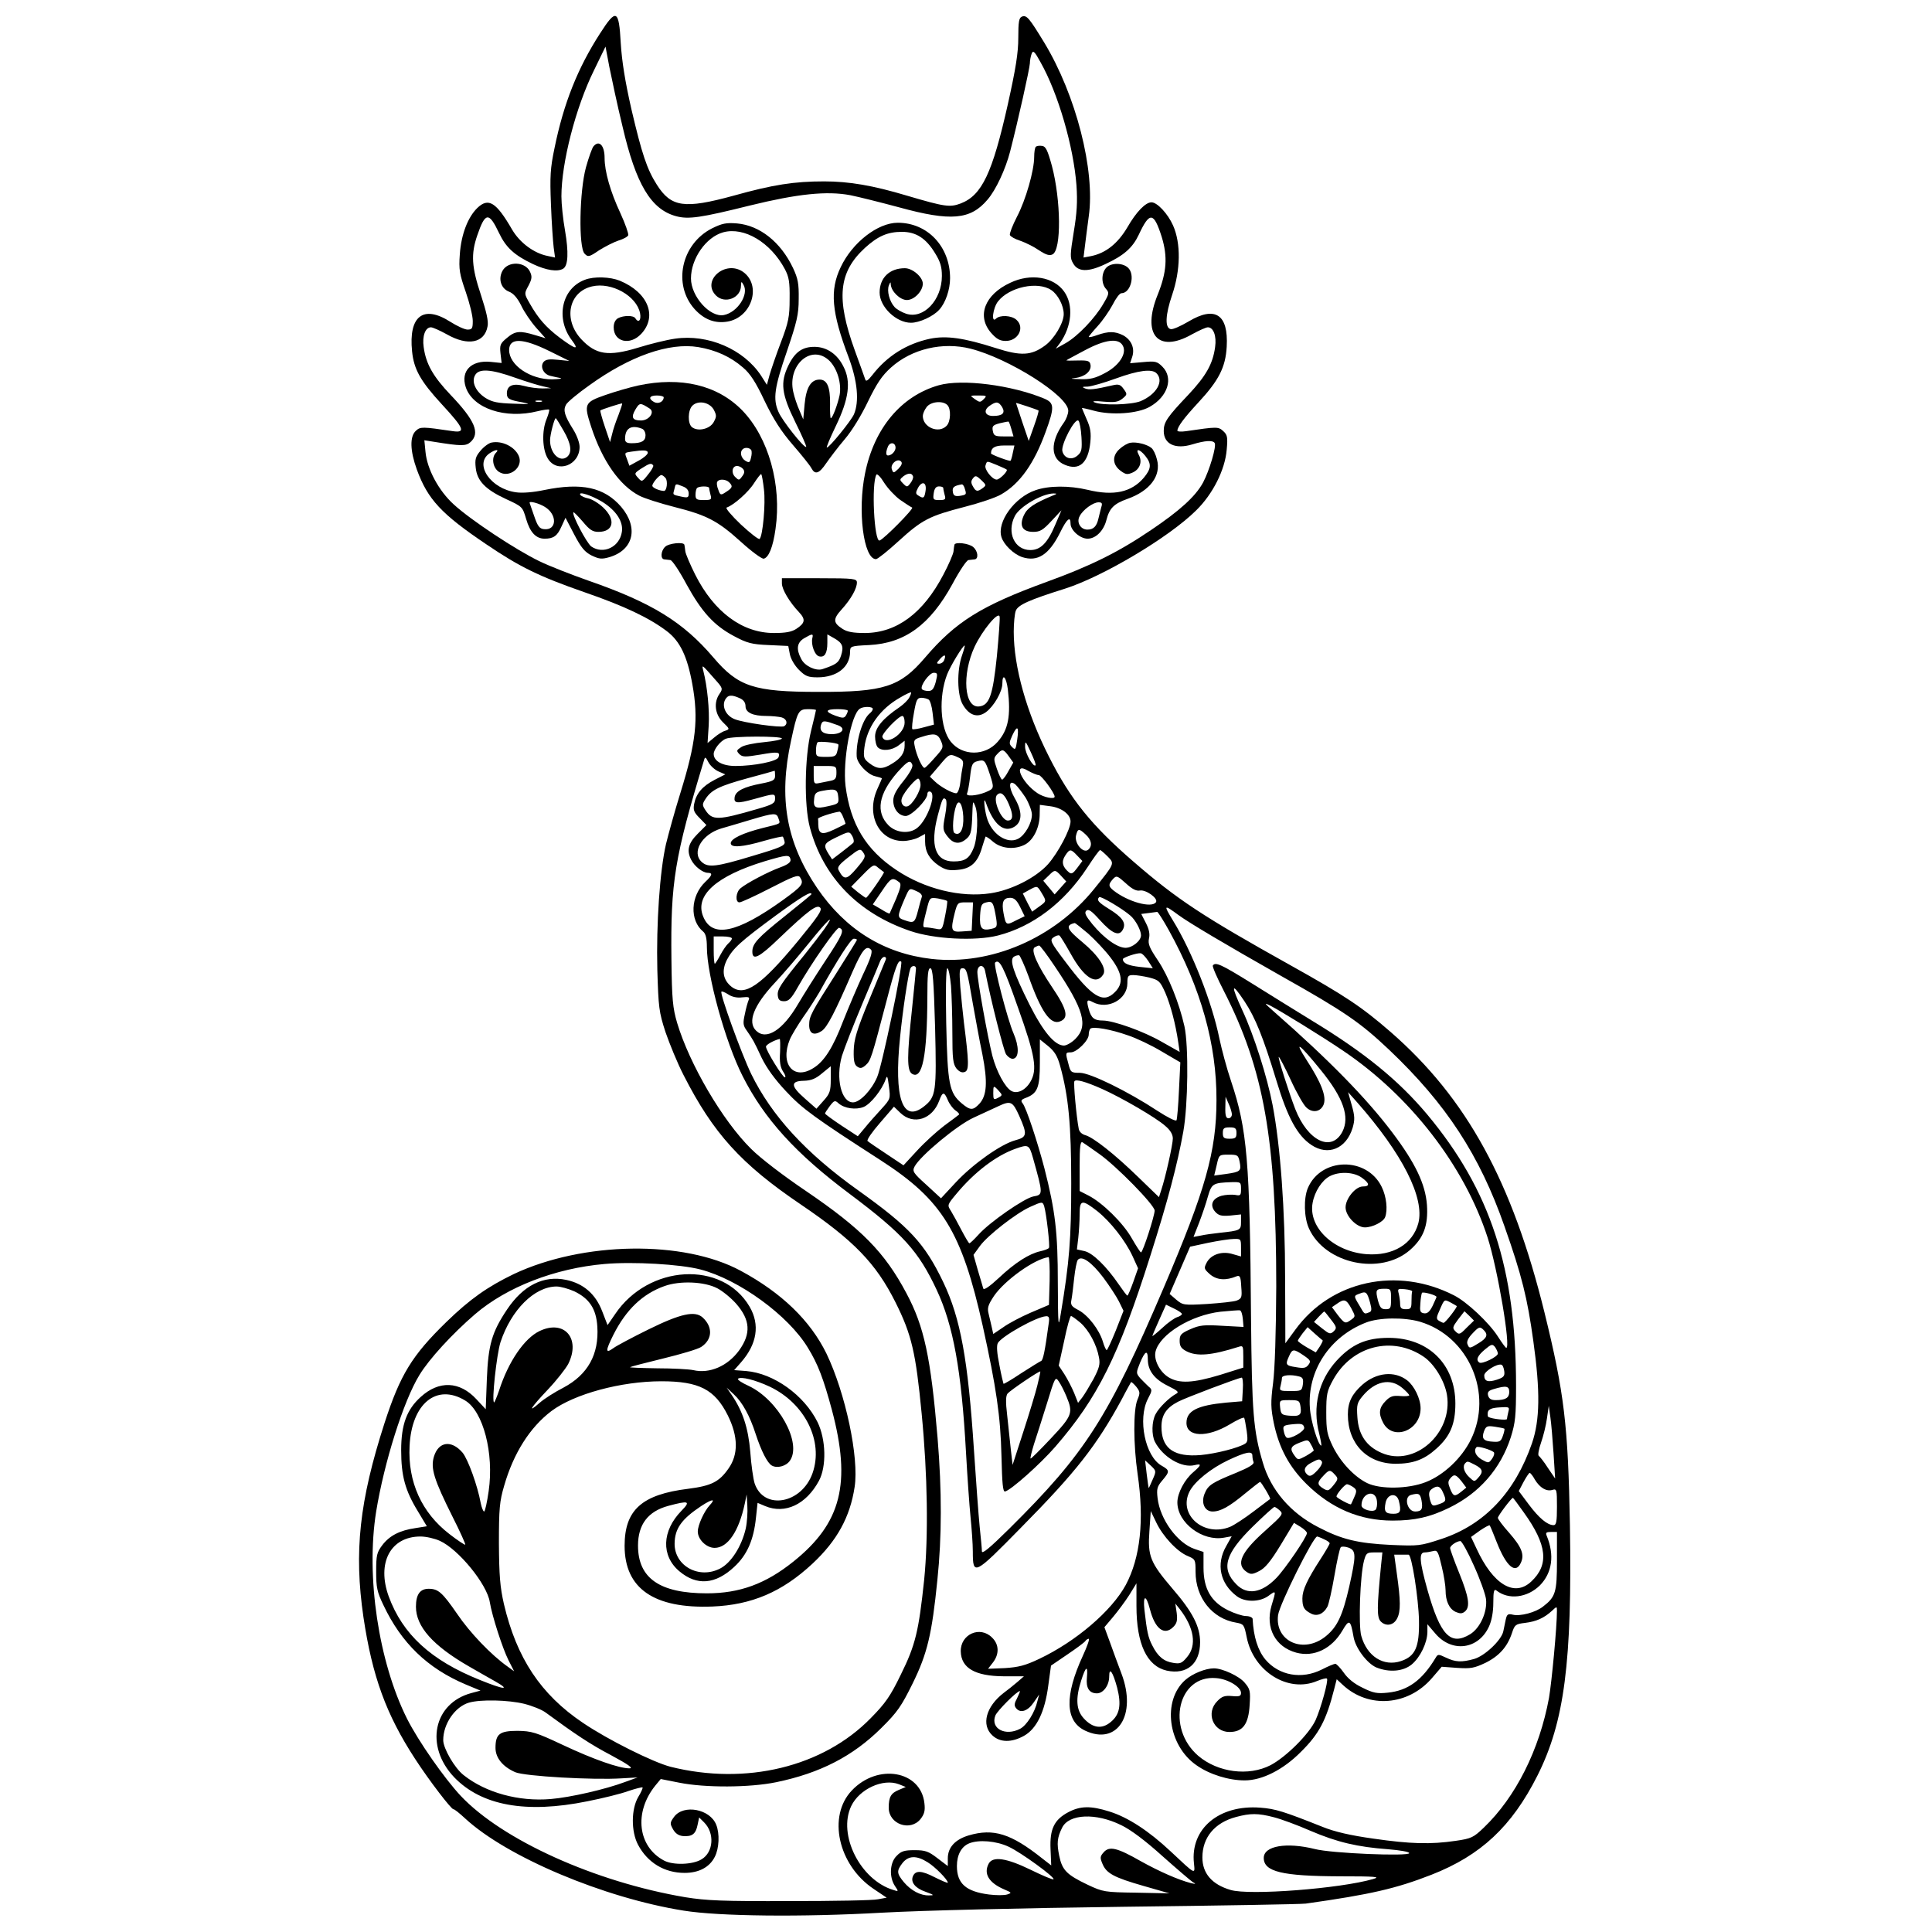 <?xml version="1.0" standalone="no"?>
<!DOCTYPE svg PUBLIC "-//W3C//DTD SVG 20010904//EN"
 "http://www.w3.org/TR/2001/REC-SVG-20010904/DTD/svg10.dtd">
<svg version="1.0" xmlns="http://www.w3.org/2000/svg"
 width="850pt" height="850pt" viewBox="0 0 850 850"
 preserveAspectRatio="xMidYMid meet">
<g transform="translate(0,850) scale(0.1,-0.1)"
fill="#000000" stroke="none">
<path d="M2640 8353 c-98 -152 -160 -307 -200 -503 -19 -90 -21 -125 -16 -250
3 -80 9 -165 12 -189 l6 -44 -33 7 c-60 12 -122 58 -156 116 -70 121 -104 142
-153 95 -42 -41 -71 -117 -77 -204 -5 -67 -1 -87 26 -165 17 -49 31 -106 31
-128 0 -33 -3 -38 -23 -38 -13 0 -47 16 -77 35 -118 75 -183 24 -167 -131 8
-79 37 -131 132 -234 96 -104 105 -125 48 -117 -136 20 -143 20 -163 2 -28
-25 -26 -88 4 -171 48 -131 107 -195 306 -329 146 -99 232 -141 430 -210 177
-61 286 -113 364 -172 58 -44 90 -111 112 -233 28 -154 16 -257 -52 -477 -25
-80 -53 -182 -64 -227 -27 -118 -43 -350 -38 -553 5 -165 7 -185 36 -274 18
-52 53 -138 80 -190 130 -255 252 -390 515 -568 233 -158 331 -259 417 -431
71 -142 89 -220 115 -490 26 -268 30 -538 11 -730 -24 -226 -38 -287 -103
-418 -46 -95 -68 -126 -132 -191 -210 -215 -549 -297 -881 -214 -77 20 -274
118 -385 193 -186 125 -292 285 -348 523 -17 75 -21 125 -22 267 0 153 3 185
23 253 41 143 113 257 208 329 100 75 306 131 484 131 166 0 235 -36 292 -150
46 -93 47 -172 3 -234 -41 -59 -76 -76 -177 -89 -204 -25 -280 -93 -280 -251
0 -188 129 -277 386 -267 173 7 307 64 441 189 108 101 165 205 185 337 20
129 -40 412 -124 587 -71 145 -197 267 -377 364 -251 136 -694 129 -998 -14
-116 -56 -193 -110 -297 -211 -152 -148 -203 -232 -272 -444 -111 -344 -135
-567 -93 -855 39 -261 100 -428 227 -623 63 -97 160 -223 169 -222 4 1 26 -17
51 -40 184 -170 611 -350 962 -406 155 -25 521 -29 872 -9 187 10 600 20 1065
26 418 5 778 11 800 14 284 40 397 66 553 127 217 85 353 212 466 436 119 237
153 499 143 1102 -8 440 -25 582 -112 936 -142 576 -342 942 -677 1234 -128
111 -200 159 -440 293 -387 216 -498 289 -691 456 -185 160 -278 275 -372 462
-99 195 -155 395 -155 550 0 37 4 79 9 92 10 26 60 48 216 97 167 53 458 226
577 344 74 72 128 180 135 268 5 55 3 65 -16 82 -21 19 -27 19 -163 -1 -21 -3
-38 -2 -38 2 0 17 29 56 92 124 90 97 120 155 125 246 8 142 -51 181 -169 110
-34 -20 -68 -35 -77 -33 -27 5 -24 63 6 151 37 109 39 226 4 305 -23 52 -70
102 -95 102 -26 0 -67 -42 -106 -110 -42 -71 -95 -114 -161 -127 l-32 -6 6 49
c3 27 11 86 17 132 29 202 -56 534 -196 765 -66 108 -77 122 -98 114 -13 -5
-16 -23 -16 -93 0 -67 -11 -135 -46 -293 -68 -303 -114 -400 -207 -436 -48
-18 -70 -15 -236 34 -150 45 -255 63 -365 63 -131 0 -224 -14 -399 -63 -216
-59 -274 -51 -337 48 -44 69 -66 136 -112 332 -28 123 -42 211 -47 291 -8 149
-20 154 -91 43z m99 -410 c59 -254 125 -364 235 -394 55 -15 109 -7 326 47
208 51 338 65 442 45 35 -7 131 -31 213 -53 229 -63 315 -55 390 34 37 43 79
134 99 211 35 136 86 365 87 388 0 13 4 33 8 43 6 16 13 10 39 -38 77 -136
145 -370 158 -541 5 -73 2 -122 -12 -206 -16 -99 -17 -114 -3 -137 21 -39 66
-40 142 -4 82 38 120 72 147 129 48 103 66 101 101 -9 27 -88 22 -155 -17
-253 -72 -176 0 -261 150 -176 31 17 62 31 70 31 25 0 39 -39 32 -87 -10 -74
-40 -127 -118 -210 -93 -98 -108 -120 -108 -159 0 -58 51 -82 126 -59 56 17
90 19 98 6 9 -14 -23 -121 -51 -174 -34 -62 -103 -124 -229 -209 -146 -99
-269 -159 -459 -228 -288 -105 -400 -175 -535 -333 -110 -129 -180 -152 -470
-151 -284 0 -352 23 -461 151 -133 156 -270 241 -549 338 -74 26 -172 64 -217
86 -102 49 -302 181 -377 250 -66 60 -117 155 -124 231 l-5 51 44 -7 c118 -19
139 -19 159 -1 43 39 20 95 -87 207 -78 82 -109 137 -119 211 -7 48 7 87 32
87 8 0 39 -14 70 -31 93 -53 166 -38 179 35 5 22 -5 64 -29 138 -41 123 -45
179 -16 263 35 102 51 104 96 9 30 -63 67 -97 149 -136 60 -28 108 -35 133
-20 22 14 24 73 8 167 -9 50 -16 118 -16 151 0 148 63 392 143 554 l51 105 17
-90 c10 -49 35 -168 58 -262z m1647 -2329 c-18 -174 -33 -217 -78 -222 -66 -8
-77 140 -20 263 34 72 105 158 110 132 2 -9 -4 -87 -12 -173z m-153 4 c-24
-67 -22 -176 3 -218 28 -48 65 -60 102 -33 35 26 72 90 72 126 0 47 17 29 24
-25 14 -118 2 -179 -45 -232 -55 -63 -155 -63 -206 1 -47 58 -54 198 -16 296
15 38 69 127 77 127 2 0 -3 -19 -11 -42z m-79 -22 c-3 -9 -13 -16 -22 -16 -13
0 -12 3 3 20 20 23 29 21 19 -4z m-1010 -83 c36 -40 37 -43 22 -65 -27 -38
-21 -91 15 -126 30 -29 30 -30 10 -37 -12 -3 -34 -17 -49 -30 l-29 -24 5 77
c4 69 -6 172 -24 242 -7 28 -6 27 50 -37z m973 -13 c-9 -32 -16 -40 -33 -40
-13 0 -25 4 -28 8 -9 15 33 72 52 72 17 0 18 -4 9 -40z m-116 -68 c-6 -12 -26
-31 -43 -43 -74 -50 -108 -91 -108 -129 0 -20 5 -41 12 -48 18 -18 62 -14 92
9 l26 20 0 -21 c0 -32 -16 -56 -54 -79 -42 -27 -66 -26 -101 1 -25 19 -27 26
-22 69 11 89 69 171 159 221 23 14 44 23 46 22 2 -1 -1 -11 -7 -22z m-746 -4
c16 -7 25 -19 25 -35 0 -28 32 -43 93 -43 23 0 52 -3 65 -6 23 -6 30 -28 12
-39 -14 -8 -179 15 -218 31 -38 15 -57 55 -42 85 12 22 28 24 65 7z m831 -6
c6 -4 14 -30 17 -58 l6 -52 -45 -12 c-24 -7 -47 -10 -50 -8 -3 3 0 35 7 72 10
57 14 66 33 66 11 0 26 -4 32 -8z m-246 -41 c0 -5 -6 -14 -14 -20 -32 -27 -60
-120 -57 -188 1 -31 47 -80 81 -88 17 -4 30 -8 30 -10 0 -1 -9 -22 -20 -46
-51 -113 6 -229 113 -229 21 0 51 7 67 15 l30 16 0 -33 c0 -45 19 -78 60 -106
29 -19 44 -23 84 -19 58 5 88 33 107 100 7 23 14 44 15 46 2 2 17 -8 34 -23
35 -29 90 -35 135 -14 38 17 67 71 69 128 l1 49 45 -6 c50 -6 90 -36 90 -67 0
-35 -55 -138 -99 -188 -53 -59 -160 -114 -253 -128 -131 -20 -290 19 -414 102
-135 90 -202 202 -224 370 -13 111 24 315 63 340 16 11 57 10 57 -1z m-250 -5
c0 -3 -10 -44 -22 -93 -28 -115 -31 -325 -5 -423 58 -218 212 -378 442 -456
105 -36 286 -45 385 -20 153 39 292 144 393 298 28 43 53 78 57 78 3 0 18 -13
33 -28 31 -32 33 -29 -60 -144 -175 -216 -453 -336 -714 -307 -210 24 -379
129 -504 312 -136 201 -170 395 -115 647 28 131 33 140 75 140 19 0 35 -2 35
-4z m140 -3 c0 -5 -4 -14 -9 -22 -7 -11 -15 -11 -45 0 -49 18 -45 29 9 29 25
0 45 -3 45 -7z m250 -52 c0 -50 -84 -104 -98 -63 -4 13 71 92 88 92 6 0 10
-13 10 -29z m-293 -12 c37 -14 18 -39 -28 -39 -41 0 -57 16 -45 46 6 15 16 14
73 -7z m788 -65 c-6 -42 -8 -45 -22 -31 -14 14 -14 19 1 52 22 47 30 39 21
-21z m-335 -4 c12 -28 10 -32 -26 -72 -21 -24 -41 -45 -46 -46 -9 -4 -36 54
-44 97 -5 24 -2 29 28 38 58 19 74 16 88 -17z m-700 11 c0 -5 -35 -12 -77 -16
-43 -4 -89 -13 -102 -22 -21 -14 -22 -16 -8 -31 14 -13 25 -13 92 -2 79 14 89
12 80 -12 -7 -18 -108 -38 -189 -38 -57 0 -96 21 -96 53 0 20 30 58 54 67 28
12 246 12 246 1z m248 -26 c2 -1 0 -14 -4 -29 -5 -23 -11 -26 -50 -26 -42 0
-44 2 -44 28 0 16 3 32 7 36 6 6 83 -1 91 -9z m868 -92 c-10 -10 -46 53 -46
81 0 29 2 27 25 -23 14 -30 24 -56 21 -58z m-118 40 l20 -28 -21 -37 c-11 -21
-24 -38 -28 -38 -4 0 -14 21 -23 47 -15 43 -15 48 1 65 22 24 28 23 51 -9z
m-223 -5 c20 -9 25 -17 21 -37 -3 -14 -8 -47 -11 -73 -3 -27 -11 -48 -18 -48
-18 0 -69 28 -94 52 l-22 21 41 48 c45 54 46 54 83 37z m-1054 -62 l30 -13
-47 -24 c-54 -28 -81 -60 -90 -106 -5 -27 -1 -37 24 -62 l30 -31 -39 -39 c-41
-41 -49 -73 -28 -114 15 -29 50 -56 72 -57 24 0 21 -11 -10 -40 -65 -62 -70
-169 -9 -219 11 -9 16 -31 16 -68 0 -123 81 -417 157 -567 95 -188 233 -341
473 -520 232 -174 301 -250 381 -421 73 -156 109 -353 129 -715 6 -107 15
-235 20 -285 5 -49 10 -118 10 -151 0 -108 6 -105 211 104 243 246 334 362
445 567 20 39 39 72 40 74 2 2 12 -7 23 -20 17 -22 18 -27 5 -58 -18 -44 -18
-195 1 -326 30 -204 12 -368 -52 -488 -62 -114 -218 -248 -380 -325 -63 -30
-92 -37 -152 -41 l-74 -3 21 27 c29 37 28 80 -3 110 -53 54 -140 15 -138 -61
2 -73 63 -108 188 -109 l90 0 -30 -26 c-16 -14 -43 -35 -59 -47 -78 -60 -100
-141 -50 -187 34 -32 85 -32 139 -2 56 31 92 106 107 221 l12 88 72 49 c40 27
75 53 79 59 3 5 10 10 15 10 5 0 -7 -34 -26 -75 -81 -176 -78 -287 10 -329
142 -67 229 69 160 251 -14 37 -37 99 -50 136 l-25 68 38 45 c21 25 53 68 71
96 l32 52 0 -100 c0 -167 46 -264 133 -284 89 -19 147 30 147 125 0 69 -33
133 -121 235 -99 116 -110 144 -102 254 l6 88 24 -50 c29 -61 92 -129 139
-148 33 -14 34 -16 34 -69 0 -115 74 -207 179 -224 33 -6 35 -9 46 -64 30
-151 182 -246 309 -193 22 9 41 14 44 11 8 -7 -27 -132 -50 -183 -29 -62 -130
-162 -198 -198 -97 -50 -232 -32 -318 41 -143 123 -89 357 79 342 52 -4 109
-39 109 -65 0 -14 -7 -17 -39 -14 -32 3 -45 -1 -65 -22 -52 -51 -19 -136 53
-136 59 0 84 34 89 119 4 61 2 70 -22 98 -24 29 -98 63 -135 63 -37 0 -94 -23
-126 -51 -103 -91 -77 -289 50 -376 57 -40 141 -66 211 -66 77 0 170 47 248
126 79 78 111 138 146 276 l11 43 27 -25 c113 -105 287 -92 392 30 l43 50 68
-5 c60 -4 75 -1 124 22 61 30 97 71 117 131 12 37 16 40 58 45 49 6 83 21 118
53 21 20 22 20 22 1 0 -72 -23 -314 -35 -384 -42 -228 -146 -436 -287 -571
-45 -43 -54 -48 -124 -58 -109 -16 -198 -14 -363 10 -100 14 -169 30 -221 51
-171 68 -208 80 -275 85 -182 14 -309 -93 -292 -245 5 -50 9 -52 -103 53 -96
90 -188 150 -269 175 -82 26 -128 25 -181 -3 -62 -33 -82 -74 -78 -163 l3 -71
-40 31 c-137 109 -214 133 -323 101 -60 -18 -92 -53 -92 -101 l0 -34 -46 35
c-39 30 -53 35 -100 35 -45 0 -59 -4 -79 -25 -30 -29 -34 -92 -8 -132 17 -25
17 -26 -7 -18 -145 44 -245 243 -185 369 36 75 140 123 210 96 l30 -12 -31
-13 c-34 -14 -44 -31 -44 -78 0 -73 95 -106 140 -50 17 22 21 37 17 70 -16
143 -205 176 -319 56 -108 -113 -61 -328 95 -433 l58 -39 -38 -7 c-21 -5 -195
-8 -388 -8 -296 -1 -367 2 -460 17 -396 67 -804 251 -988 446 -72 77 -186 240
-236 339 -125 249 -182 626 -136 912 35 215 120 486 190 600 43 71 145 182
245 268 140 120 352 202 570 221 126 11 332 -1 421 -24 170 -44 387 -202 473
-344 45 -73 69 -137 106 -274 86 -323 42 -498 -169 -667 -122 -98 -236 -140
-381 -140 -207 0 -303 66 -303 210 0 93 44 151 134 175 90 24 99 21 57 -22
-86 -88 -90 -198 -9 -266 77 -65 159 -58 242 20 56 52 85 118 95 216 l7 65 33
-14 c88 -37 181 7 237 111 34 63 31 182 -6 258 -59 119 -193 215 -314 225
l-53 4 30 34 c71 81 84 166 38 245 -120 205 -445 186 -592 -33 l-33 -48 -24
62 c-29 75 -82 121 -158 137 -99 21 -189 -24 -260 -130 -67 -100 -83 -156 -89
-306 l-5 -133 -41 44 c-74 80 -165 83 -245 10 -61 -55 -86 -121 -86 -234 0
-113 17 -177 74 -270 l39 -65 -50 -8 c-69 -10 -114 -33 -146 -75 -24 -32 -27
-44 -27 -116 0 -70 4 -90 32 -148 79 -167 194 -278 362 -349 l65 -27 -41 -11
c-166 -45 -205 -233 -75 -370 120 -125 316 -161 586 -106 66 13 148 33 180 45
33 11 61 18 63 16 2 -2 -6 -21 -19 -42 -31 -53 -32 -151 -1 -210 42 -79 116
-124 205 -124 63 0 110 25 133 71 19 37 22 102 6 141 -27 69 -143 91 -185 35
-19 -26 -19 -30 -5 -55 10 -18 24 -28 44 -30 40 -3 56 9 64 49 l7 33 22 -22
c47 -47 41 -131 -11 -162 -38 -24 -125 -27 -165 -6 -116 61 -134 212 -39 330
l24 29 81 -16 c114 -23 311 -22 427 2 193 40 337 114 462 238 72 71 89 97 138
196 65 132 85 217 109 455 20 192 20 393 1 625 -30 356 -59 491 -137 637 -96
181 -198 284 -442 450 -98 66 -200 144 -241 185 -126 124 -272 374 -326 555
-19 65 -23 102 -25 280 -4 340 14 448 143 874 5 18 7 17 20 -8 8 -15 28 -33
44 -40z m1193 -10 c21 -65 21 -65 -19 -82 -40 -16 -89 -19 -80 -4 3 6 9 38 13
72 6 55 10 63 32 69 31 8 34 5 54 -55z m-340 39 c3 -10 -12 -37 -39 -71 -32
-39 -45 -64 -45 -86 0 -38 25 -68 55 -68 25 0 95 71 95 96 0 9 6 14 13 11 28
-10 -13 -124 -57 -159 -34 -28 -92 -23 -126 10 -59 59 -45 139 39 235 46 51
56 55 65 32z m-334 -35 c0 -24 -5 -31 -25 -35 -14 -3 -36 -7 -50 -10 -23 -5
-25 -3 -25 35 l0 40 50 0 c49 0 50 -1 50 -30z m890 -10 c12 0 70 -79 70 -95 0
-13 -48 -3 -75 15 -71 47 -111 141 -42 99 18 -10 39 -19 47 -19z m-1160 -3 c0
-19 -8 -24 -59 -34 -79 -15 -115 -33 -119 -61 -4 -27 12 -28 84 -8 93 26 94
26 94 2 0 -20 -11 -26 -77 -45 -175 -51 -199 -51 -229 -6 -15 23 -15 27 0 50
26 40 61 57 185 91 64 17 117 32 119 33 1 0 2 -9 2 -22z m640 -40 c0 -28 -35
-86 -56 -94 -19 -7 -34 14 -26 36 10 28 65 91 73 85 5 -3 9 -15 9 -27z m462
-56 c15 -25 28 -59 28 -75 0 -37 -30 -90 -60 -106 -49 -26 -119 21 -139 95
-11 41 -15 95 -4 65 34 -99 81 -137 128 -106 33 22 33 67 -1 125 -28 49 -26
83 3 60 9 -8 29 -34 45 -58z m-824 3 c3 -29 1 -31 -45 -41 -55 -13 -66 -7 -61
33 2 24 9 30 38 35 55 10 65 7 68 -27z m750 -31 c21 -49 20 -73 -4 -73 -29 0
-68 93 -47 113 16 16 32 4 51 -40z m-280 -51 c-11 -57 -10 -65 9 -90 25 -34
53 -39 83 -14 20 16 24 30 27 88 3 85 3 83 13 59 15 -34 11 -142 -6 -185 -19
-47 -38 -60 -89 -60 -80 0 -104 70 -69 203 19 72 23 82 35 70 5 -5 4 -36 -3
-71z m80 -4 c3 -56 -14 -88 -39 -73 -11 7 -6 84 8 121 12 31 28 6 31 -48z
m-528 -4 c6 -14 10 -26 10 -28 0 -1 -23 -13 -51 -26 -53 -25 -68 -20 -69 23 0
9 0 20 -1 25 0 6 64 27 94 31 4 1 12 -11 17 -25z m-285 -5 c8 -25 15 -21 -70
-42 -87 -22 -140 -47 -140 -67 0 -21 52 -17 148 11 42 12 79 20 81 18 2 -2 6
-13 8 -23 3 -16 -17 -25 -142 -62 -158 -48 -194 -52 -222 -27 -47 42 -1 122
85 148 29 8 88 26 132 39 101 30 112 31 120 5z m1352 -71 c26 -24 30 -50 10
-67 -22 -17 -61 30 -53 63 8 32 13 32 43 4z m-1026 -9 c6 -12 7 -24 2 -28 -4
-4 -27 -22 -50 -40 l-42 -32 -15 23 c-25 40 -22 47 29 72 62 30 62 30 76 5z
m18 -139 c-44 -52 -56 -53 -79 -9 -8 13 1 25 42 57 50 39 53 40 66 21 12 -17
9 -24 -29 -69z m970 56 l23 -24 -23 -31 c-18 -24 -25 -28 -36 -19 -29 24 -34
47 -17 73 20 31 25 31 53 1z m-1261 -18 c2 -11 -12 -22 -45 -34 -55 -20 -149
-70 -175 -92 -21 -17 -24 -62 -5 -62 6 -1 67 27 135 62 103 53 124 61 132 48
18 -28 10 -38 -77 -101 -202 -145 -310 -167 -349 -72 -39 93 57 179 271 244
98 29 109 30 113 7z m411 -55 c4 -2 -72 -113 -79 -113 -3 0 -18 11 -35 24
l-30 25 49 50 c48 49 51 50 70 33 12 -9 23 -18 25 -19z m780 -17 l22 -24 -25
-28 -26 -29 -25 30 -25 30 23 22 c28 28 29 28 56 -1z m346 -64 c26 5 81 -34
71 -51 -18 -28 -124 1 -188 52 -22 18 -22 26 -2 49 16 17 19 16 57 -18 27 -25
46 -35 62 -32z m-1058 36 c9 -7 5 -25 -14 -71 -15 -34 -28 -64 -29 -66 -2 -2
-19 7 -38 19 l-36 21 41 60 c39 58 45 61 76 37z m626 -47 c22 -37 22 -36 -13
-61 l-29 -21 -21 40 -20 40 27 15 c37 20 36 20 56 -13z m-548 7 c16 -7 24 -17
20 -26 -3 -8 -10 -34 -16 -58 -14 -54 -18 -57 -58 -43 -35 12 -35 15 0 97 21
47 19 46 54 30z m-465 -12 c0 -2 -52 -45 -115 -95 -123 -98 -145 -123 -145
-158 0 -41 30 -26 119 60 129 123 166 150 180 133 9 -11 -12 -41 -99 -147
-163 -197 -234 -245 -292 -200 -37 30 -44 70 -20 118 27 51 60 81 215 195 115
84 157 109 157 94z m1404 -95 c22 -19 46 -64 46 -86 0 -24 -38 -55 -68 -55
-36 0 -95 42 -146 104 -30 37 -36 50 -27 59 10 9 23 0 59 -40 55 -61 86 -74
102 -43 16 29 -2 55 -61 91 -48 30 -55 39 -43 52 6 6 103 -51 138 -82z m-807
65 c2 -2 -2 -32 -9 -66 -12 -61 -13 -62 -41 -56 -16 3 -36 6 -44 6 -16 0 -15
3 8 94 10 37 12 38 46 33 19 -4 37 -8 40 -11z m321 -26 l20 -41 -39 -19 c-42
-22 -44 -21 -54 33 -9 48 -1 67 29 67 18 0 29 -10 44 -40z m-105 -52 c5 -34 3
-39 -19 -44 -45 -11 -55 1 -52 58 3 46 6 53 28 58 27 7 31 0 43 -72z m-105 10
l-3 -63 -42 -3 c-49 -4 -52 4 -32 84 11 41 13 44 46 44 l34 0 -3 -62z m907 6
c48 -35 203 -127 450 -267 283 -159 350 -206 476 -325 252 -239 399 -465 508
-777 77 -218 101 -317 127 -505 31 -222 29 -348 -6 -450 -75 -216 -208 -357
-396 -420 -97 -32 -102 -32 -224 -27 -146 7 -217 24 -320 78 -123 63 -209 164
-244 284 -42 141 -48 220 -52 635 -5 695 -17 832 -88 1044 -19 56 -41 139 -51
186 -32 159 -121 385 -205 521 -42 69 -40 71 25 23z m-43 -66 c142 -257 211
-504 210 -748 0 -226 -49 -397 -232 -825 -245 -573 -344 -728 -679 -1060 -88
-87 -121 -114 -121 -100 0 11 -5 61 -10 110 -5 50 -16 200 -25 335 -26 398
-59 580 -135 739 -82 171 -149 243 -373 403 -232 165 -382 329 -472 513 -43
89 -139 354 -131 362 2 3 16 -3 30 -12 16 -11 39 -16 61 -13 29 3 34 1 29 -11
-4 -9 -12 -37 -17 -63 -9 -40 -8 -50 9 -73 28 -41 30 -44 65 -119 22 -45 58
-95 107 -147 73 -78 124 -115 417 -304 271 -175 356 -313 449 -730 59 -268 78
-396 82 -570 3 -122 6 -159 16 -157 27 7 155 121 221 197 187 216 278 398 418
840 77 242 119 402 145 546 21 117 24 377 5 464 -23 102 -70 220 -117 290 -37
55 -44 72 -39 96 5 20 0 42 -14 69 l-20 39 32 4 c18 2 35 5 38 5 3 1 26 -35
51 -80z m-1515 5 c-15 -21 -54 -72 -87 -113 -107 -131 -121 -153 -118 -180 2
-19 9 -25 28 -25 20 0 32 12 60 62 62 109 171 264 182 261 25 -9 16 -29 -60
-144 -43 -65 -97 -151 -120 -190 -68 -117 -141 -163 -186 -118 -38 38 -10 110
81 208 38 40 106 120 153 178 83 103 119 136 67 61z m1160 -20 c30 -27 75 -74
99 -106 53 -70 58 -114 19 -152 -52 -53 -101 -22 -218 134 -66 87 -69 95 -52
107 10 7 22 11 26 8 4 -2 26 -38 49 -79 59 -107 113 -142 144 -92 16 26 -20
82 -92 142 -69 57 -76 74 -34 84 2 1 28 -20 59 -46z m-1567 -22 c0 -5 -7 -14
-16 -22 -8 -7 -24 -30 -35 -51 -11 -21 -22 -38 -24 -38 -3 0 -5 27 -5 60 l0
60 40 0 c22 0 40 -4 40 -9z m550 -6 c0 -3 -41 -68 -90 -146 -111 -174 -120
-190 -120 -229 0 -38 21 -48 55 -26 24 16 57 79 135 259 43 98 61 120 82 99 8
-8 -1 -38 -35 -109 -25 -54 -64 -146 -87 -204 -45 -118 -84 -180 -133 -209
-87 -54 -146 20 -102 127 8 19 35 63 58 97 24 33 56 84 72 111 80 144 139 235
151 235 8 0 14 -2 14 -5z m871 -117 c128 -190 148 -261 90 -319 -16 -16 -39
-29 -50 -29 -40 0 -91 60 -151 179 -72 144 -90 199 -69 212 8 5 18 7 23 6 4
-2 23 -43 41 -92 55 -156 97 -215 138 -199 41 15 32 53 -35 152 -64 95 -94
162 -76 174 7 4 16 8 20 8 4 0 35 -41 69 -92z m411 24 l20 -32 -58 6 c-52 6
-73 16 -74 34 0 7 61 28 78 26 7 0 22 -16 34 -34z m-1155 6 c-3 -7 -36 -87
-73 -177 -56 -136 -67 -175 -68 -224 -1 -45 3 -62 16 -70 13 -9 21 -7 37 7 22
20 26 33 91 281 39 150 52 186 65 174 9 -10 -85 -461 -106 -508 -25 -58 -76
-111 -106 -111 -52 0 -77 106 -49 204 10 32 50 135 90 230 40 94 75 179 79
189 4 9 11 17 18 17 6 0 9 -6 6 -12z m581 -209 c77 -215 87 -275 55 -329 -21
-36 -57 -54 -83 -40 -28 15 -66 86 -84 155 -21 83 -66 334 -66 368 0 33 28 37
34 5 25 -127 81 -348 92 -366 9 -13 23 -22 32 -20 26 5 26 54 1 112 -26 59
-89 302 -81 311 19 18 37 -16 100 -196z m-448 170 c0 -6 -8 -84 -17 -173 -23
-214 -23 -275 -1 -290 46 -29 67 78 68 337 0 99 3 127 13 127 11 0 15 -53 21
-260 7 -285 4 -306 -49 -348 -94 -74 -133 36 -105 305 11 113 35 274 45 301 5
15 25 16 25 1z m154 -76 c3 -42 6 -136 6 -208 0 -114 3 -136 18 -156 13 -15
25 -20 37 -15 19 7 18 43 -4 216 -5 41 -12 112 -16 158 -5 69 -4 82 9 82 18 0
21 -7 46 -155 12 -66 30 -167 42 -223 24 -122 20 -182 -13 -218 -28 -30 -40
-30 -77 1 -56 47 -63 84 -69 352 -3 147 -1 243 5 243 5 0 12 -34 16 -77z m873
36 c42 -11 47 -16 70 -67 23 -54 45 -136 57 -219 l6 -41 -78 44 c-79 46 -213
94 -260 94 -38 0 -51 11 -62 50 -11 40 -8 45 18 31 66 -35 152 12 152 83 0 32
3 36 26 36 14 0 46 -5 71 -11z m-95 -254 c37 -12 104 -44 149 -71 l82 -48 -6
-123 c-3 -67 -8 -127 -11 -132 -4 -5 -41 14 -84 42 -129 85 -296 167 -341 167
-38 0 -41 2 -50 38 -14 50 -14 52 10 52 26 0 79 52 79 78 0 10 3 22 7 26 11
11 89 -2 165 -29z m-1530 -74 c-3 -43 1 -66 13 -85 10 -14 13 -26 8 -26 -10 0
-83 118 -83 135 0 9 35 28 60 34 3 1 3 -26 2 -58z m1232 -60 c37 -133 49 -260
49 -516 0 -244 -8 -348 -46 -575 -11 -67 -12 -58 -13 137 0 221 -11 315 -59
503 -30 115 -80 267 -96 286 -9 11 -6 16 12 23 54 20 64 45 64 156 l0 102 36
-29 c28 -23 41 -43 53 -87z m-1009 -60 c0 -51 -4 -63 -32 -94 l-31 -35 -51 45
c-63 55 -64 77 -4 78 32 1 52 9 80 33 21 17 38 31 38 31 0 1 0 -25 0 -58z
m222 -131 c-23 -25 -56 -62 -72 -82 l-31 -37 -72 47 c-39 26 -72 50 -72 53 0
4 10 18 21 33 19 25 23 26 38 12 26 -23 77 -30 111 -16 31 13 80 75 96 120 7
21 9 17 15 -30 7 -54 7 -55 -34 -100z m972 89 c89 -40 238 -127 277 -162 23
-19 34 -38 34 -56 0 -26 -32 -170 -51 -227 l-10 -31 -92 89 c-104 101 -198
175 -233 184 -14 4 -26 15 -28 28 -10 51 -24 202 -19 209 6 10 48 -1 122 -34z
m-455 -8 c17 -19 17 -20 -3 -31 -19 -10 -21 -8 -21 20 0 35 1 36 24 11z m-224
-41 c7 -17 22 -37 33 -45 12 -8 19 -16 16 -19 -2 -2 -31 -24 -64 -48 -33 -25
-87 -74 -120 -110 l-60 -65 -75 50 c-41 27 -79 53 -83 57 -5 4 20 40 54 79
l62 72 29 -28 c57 -54 140 -28 170 54 15 41 22 41 38 3z m1250 -62 c0 -10 -7
-18 -15 -18 -11 0 -15 12 -14 48 l1 47 13 -30 c8 -16 14 -38 15 -47z m-936 -7
c37 -83 35 -94 -18 -108 -64 -18 -185 -104 -260 -184 l-66 -71 -64 59 c-59 53
-63 60 -52 81 25 47 187 182 260 215 39 18 87 40 106 49 57 27 65 23 94 -41z
m956 -76 c0 -21 -5 -25 -30 -25 -25 0 -30 4 -30 25 0 21 5 25 30 25 25 0 30
-4 30 -25z m-605 -91 c77 -54 245 -226 245 -250 0 -23 -52 -184 -60 -184 -3 0
-21 28 -40 61 -38 68 -130 158 -191 189 l-39 20 0 111 c0 85 3 109 13 103 6
-4 39 -26 72 -50z m-291 -16 c46 -164 46 -164 2 -172 -40 -8 -192 -113 -241
-168 -19 -21 -37 -38 -40 -38 -3 0 -18 26 -35 58 -16 31 -37 69 -46 84 -17 26
-17 27 25 77 79 95 174 167 259 197 56 20 60 18 76 -38z m910 -20 c8 -40 3
-44 -60 -53 l-52 -7 11 46 c10 46 11 46 52 46 40 0 43 -2 49 -32z m6 -119 c0
-28 -2 -31 -26 -26 -15 2 -41 1 -60 -4 -41 -12 -53 -42 -27 -71 15 -16 27 -19
65 -16 l48 5 0 -33 c0 -37 -3 -38 -95 -48 -27 -3 -65 -8 -82 -12 l-32 -6 24
61 c13 34 31 86 39 116 17 58 22 61 104 64 41 1 42 0 42 -30z m-866 -76 c10
-34 26 -175 21 -183 -3 -5 -20 -11 -38 -15 -49 -11 -111 -50 -182 -117 -42
-39 -66 -55 -69 -47 -2 8 -13 44 -24 81 l-19 67 29 40 c34 46 158 143 220 171
53 24 55 24 62 3z m233 -21 c59 -47 124 -130 156 -199 l24 -53 -21 -60 c-12
-33 -23 -60 -26 -60 -3 0 -19 22 -37 48 -56 82 -117 141 -153 148 l-32 7 6 51
c3 28 6 75 6 104 0 64 10 66 77 14z m633 -161 l0 -39 -35 10 c-47 15 -95 0
-115 -35 -14 -27 -14 -29 14 -54 30 -25 69 -28 117 -8 14 5 18 -2 20 -46 4
-47 2 -52 -20 -61 -13 -5 -72 -11 -130 -15 -104 -6 -107 -5 -136 19 l-29 25
45 104 45 104 79 17 c44 9 95 17 113 17 31 1 32 0 32 -38z m-842 -146 l-3
-106 -80 -34 c-44 -19 -99 -48 -122 -65 l-43 -29 -6 27 c-3 15 -10 42 -14 60
-7 27 -4 39 23 80 47 69 178 163 240 171 4 1 6 -46 5 -104z m237 13 c26 -35
57 -82 68 -104 l20 -41 -34 -87 c-19 -47 -37 -86 -40 -86 -3 0 -11 17 -17 38
-16 52 -64 115 -107 138 -31 16 -36 23 -31 46 3 15 8 58 12 95 4 37 11 74 16
80 17 21 61 -10 113 -79z m-1699 -46 c23 -12 60 -42 83 -68 62 -71 66 -131 13
-205 -50 -69 -130 -104 -202 -87 -19 4 -91 8 -159 8 -68 1 -121 3 -119 5 2 2
67 19 145 38 78 19 153 41 168 51 50 33 52 88 6 130 -34 30 -96 17 -238 -53
-69 -34 -139 -71 -154 -82 -36 -26 -36 -13 0 59 56 111 129 180 225 214 67 24
175 20 232 -10z m-630 -13 c67 -32 97 -77 102 -155 8 -123 -42 -212 -149 -269
-39 -20 -86 -50 -105 -67 -57 -50 -38 -20 36 58 38 40 78 91 90 113 56 112
-17 197 -126 145 -67 -32 -137 -134 -178 -261 -10 -29 -20 -53 -22 -53 -12 0
11 212 28 265 47 142 149 244 246 245 18 0 53 -10 78 -21z m2674 -100 c0 -4
-10 -11 -21 -14 -12 -4 -42 -25 -65 -47 -24 -22 -44 -38 -44 -36 0 3 14 35 30
71 l30 67 35 -17 c19 -9 35 -20 35 -24z m268 -22 l3 -35 -93 5 c-81 5 -100 3
-141 -15 -41 -18 -47 -25 -47 -51 0 -24 7 -34 30 -46 46 -24 111 -18 228 19
21 7 22 5 22 -42 l0 -49 -102 -32 c-119 -36 -179 -39 -226 -11 -40 24 -67 78
-58 114 19 76 156 160 286 175 41 4 80 7 85 6 6 -1 11 -18 13 -38z m-854 -19
c-17 -125 -25 -163 -34 -166 -5 -2 -44 -26 -86 -53 -42 -28 -77 -49 -79 -47
-1 2 -10 38 -18 82 -11 53 -13 85 -7 97 17 30 170 116 212 118 13 1 16 -6 12
-31z m140 2 c37 -33 71 -96 81 -152 6 -30 1 -47 -24 -95 -18 -32 -40 -69 -50
-82 l-18 -23 -17 43 c-10 24 -29 61 -43 83 l-25 38 24 109 c12 60 26 109 30
109 4 0 23 -14 42 -30z m296 -161 c0 -49 29 -87 88 -116 46 -23 51 -28 35 -36
-29 -16 -74 -60 -89 -89 -17 -32 -18 -91 -3 -121 35 -68 119 -117 175 -103 32
8 30 0 -6 -31 -38 -32 -70 -92 -70 -133 0 -90 111 -173 206 -155 l33 6 -24
-43 c-46 -80 -27 -166 47 -221 36 -27 101 -26 139 2 34 25 34 25 13 -44 -28
-97 17 -181 109 -206 78 -21 156 17 203 97 30 52 36 48 49 -27 8 -49 59 -117
100 -135 57 -23 118 -18 156 13 38 32 68 95 69 142 l0 35 35 -41 c73 -86 190
-70 236 31 12 26 19 64 19 105 0 49 3 61 13 54 54 -43 136 -33 192 22 54 55
65 133 30 218 -6 14 -2 17 19 17 l26 0 0 -127 c0 -138 -6 -159 -61 -201 -32
-26 -101 -44 -133 -36 -21 5 -26 2 -31 -20 -3 -14 -8 -38 -11 -53 -8 -39 -82
-109 -129 -122 -55 -15 -81 -14 -123 6 -34 16 -36 16 -46 -1 -59 -98 -121
-144 -210 -153 -47 -5 -64 -2 -112 22 -36 17 -65 41 -82 66 -15 21 -31 38 -37
39 -5 0 -32 -11 -59 -25 -89 -45 -189 -27 -249 44 -33 40 -52 100 -56 179 -1
6 -14 12 -29 12 -15 0 -52 12 -80 26 -74 37 -107 94 -107 187 l0 69 -39 13
c-76 26 -152 130 -163 223 -5 42 -2 52 21 79 33 39 33 44 -4 65 -72 41 -105
205 -60 293 20 38 20 41 3 55 -10 9 -26 26 -37 37 -18 22 -18 23 0 68 22 52
34 58 34 14z m-486 -114 c-8 -33 -36 -125 -62 -205 l-47 -145 -8 70 c-4 39
-11 106 -16 150 -7 58 -6 84 2 94 12 14 140 101 144 97 1 -1 -5 -29 -13 -61z
m-1177 -6 c155 -74 237 -240 188 -380 -48 -136 -215 -165 -255 -45 -6 19 -15
81 -19 138 -9 106 -33 179 -82 251 l-22 32 32 -30 c37 -34 70 -94 96 -175 24
-73 51 -127 71 -138 23 -13 62 -3 79 21 55 78 -51 269 -182 330 -29 13 -50 27
-46 31 12 11 76 -5 140 -35z m1305 -43 c30 -72 26 -84 -68 -184 -48 -51 -88
-91 -90 -89 -2 2 5 30 15 63 11 32 36 113 57 179 36 118 37 120 53 96 9 -13
24 -43 33 -65z m776 32 l-3 -53 -71 -6 c-126 -12 -174 -36 -174 -89 0 -63 91
-66 190 -7 33 20 61 33 64 29 2 -4 7 -30 11 -58 6 -47 5 -51 -19 -62 -47 -21
-150 -44 -206 -45 -103 -3 -150 37 -150 126 0 51 21 83 73 110 32 17 262 104
280 106 4 1 7 -23 5 -51z m-3421 -50 c79 -48 127 -232 103 -398 -7 -49 -16
-90 -20 -90 -4 0 -11 17 -15 37 -14 77 -56 193 -80 222 -49 57 -106 49 -126
-18 -15 -51 0 -100 82 -264 33 -65 58 -121 56 -123 -2 -2 -34 19 -70 47 -122
94 -183 229 -175 387 9 187 119 277 245 200z m4788 -233 l7 -110 -32 47 c-17
27 -36 50 -40 53 -5 3 0 29 10 58 10 28 22 77 26 107 l8 55 7 -50 c4 -27 10
-99 14 -160z m-1325 -9 c0 -8 2 -21 5 -28 4 -10 -19 -24 -77 -48 -106 -43
-123 -54 -138 -91 -17 -41 0 -79 35 -79 35 0 73 21 144 80 33 27 62 50 65 50
5 0 48 -72 44 -75 -2 -1 -34 -26 -73 -55 -38 -29 -84 -59 -102 -67 -116 -48
-232 53 -179 156 23 44 94 101 170 137 77 36 106 42 106 20z m-439 -106 c-9
-21 -17 -38 -17 -37 -1 1 -5 29 -9 62 l-7 60 25 -23 c24 -23 25 -24 8 -62z
m1682 0 c22 -36 51 -53 77 -45 19 6 20 1 20 -74 0 -66 -3 -81 -15 -81 -27 0
-64 31 -109 91 l-44 59 21 40 c12 22 24 40 27 40 3 0 14 -13 23 -30z m-3472
-215 c-18 -78 -64 -151 -113 -176 -93 -48 -201 12 -200 110 1 66 30 107 117
165 49 32 66 34 37 3 -24 -26 -52 -87 -52 -115 0 -35 38 -72 74 -72 58 0 107
73 133 196 l8 39 3 -50 c2 -27 -1 -72 -7 -100z m3423 71 c103 -143 112 -230
33 -304 -74 -70 -168 -14 -241 145 l-24 51 39 28 c22 15 41 25 43 23 2 -2 16
-35 31 -74 42 -107 83 -142 106 -91 17 36 4 69 -51 132 -28 31 -50 61 -50 66
0 9 60 88 66 88 2 0 23 -29 48 -64z m-1073 8 c16 -15 12 -20 -65 -89 -107 -95
-130 -148 -81 -181 18 -12 26 -11 55 4 26 13 50 42 94 114 l59 98 28 -17 c16
-10 29 -22 29 -28 0 -17 -96 -158 -135 -198 -64 -66 -128 -76 -175 -28 -69 69
-51 134 71 254 49 48 92 87 96 87 4 0 14 -7 24 -16z m-3696 -133 c82 -37 208
-191 220 -270 10 -61 56 -203 82 -255 l25 -49 -29 21 c-72 51 -166 149 -222
232 -65 94 -83 110 -125 110 -38 0 -56 -25 -56 -79 0 -87 74 -171 234 -263 39
-22 90 -52 114 -65 71 -40 41 -38 -67 6 -215 86 -340 201 -401 368 -53 147 8
263 140 263 25 0 63 -9 85 -19z m3890 7 c14 -6 25 -14 25 -18 0 -4 -18 -35
-40 -69 -59 -91 -80 -137 -80 -173 0 -39 7 -51 38 -67 26 -14 55 -2 72 30 6
11 20 73 31 137 11 64 23 120 28 125 4 4 20 3 34 -2 34 -13 34 -33 3 -172 -29
-126 -52 -176 -102 -217 -98 -81 -226 -24 -211 92 6 47 155 346 172 346 2 0
16 -5 30 -12z m659 -115 c27 -59 51 -126 54 -149 6 -56 -26 -127 -70 -154 -86
-52 -131 -6 -188 196 -35 125 -38 164 -12 164 9 0 26 3 38 6 18 5 22 -3 37
-68 10 -40 17 -87 17 -105 0 -47 16 -82 45 -95 19 -8 28 -8 40 2 24 20 18 63
-25 169 -22 54 -40 104 -40 110 0 11 28 30 45 31 6 0 33 -48 59 -107z m-408 0
c-18 -185 -19 -229 -1 -247 23 -23 57 -17 72 14 16 31 15 79 -1 193 l-12 87
28 0 c15 0 31 0 35 0 14 1 44 -193 46 -290 2 -116 -16 -157 -79 -178 -77 -26
-150 21 -175 111 -13 47 -5 267 12 330 9 34 13 37 45 37 l36 0 -6 -57z m-1017
-192 c22 -87 63 -119 103 -79 16 16 19 29 15 62 l-6 41 20 -25 c63 -82 75
-159 32 -210 -23 -28 -31 -31 -61 -26 -41 6 -68 28 -92 76 -19 36 -24 62 -35
158 -7 65 7 68 24 3z m-277 -301 c-5 -46 10 -70 44 -70 28 0 54 35 54 74 0 44
16 21 35 -49 19 -75 12 -118 -28 -151 -39 -33 -80 -27 -119 16 -33 36 -37 86
-11 167 20 63 30 68 25 13z m-307 -91 c-13 -24 -14 -33 -4 -45 19 -23 51 -12
77 26 l24 35 -8 -30 c-11 -49 -47 -106 -76 -121 -65 -34 -131 1 -109 58 8 21
95 108 108 108 2 0 -4 -14 -12 -31z m-2169 -25 c36 -9 78 -26 94 -38 131 -96
195 -139 288 -188 78 -42 100 -58 81 -58 -45 0 -157 39 -293 103 -119 56 -137
61 -199 62 -79 0 -97 -14 -97 -75 0 -44 32 -83 87 -107 42 -18 344 -35 468
-27 l70 4 -55 -20 c-85 -32 -241 -68 -327 -75 -141 -12 -286 28 -383 105 -40
31 -90 118 -90 154 0 72 52 147 113 165 52 15 173 12 243 -5z m3298 -499 c32
-8 105 -35 162 -60 117 -50 206 -71 342 -81 50 -4 92 -11 92 -17 0 -15 -343
-1 -415 18 -125 31 -225 14 -225 -39 0 -61 81 -80 333 -81 160 0 183 -2 148
-12 -144 -42 -545 -73 -627 -48 -82 24 -124 73 -124 143 0 88 54 153 148 178
63 17 97 17 166 -1z m-671 -35 c42 -20 107 -69 180 -135 64 -57 124 -108 134
-115 16 -9 15 -10 -7 -5 -55 14 -139 51 -220 96 -105 60 -139 68 -164 40 -16
-18 -17 -24 -6 -50 17 -43 51 -61 180 -98 l115 -33 -145 3 c-140 2 -147 3
-215 35 -92 44 -112 64 -125 128 -11 54 -9 79 13 123 30 61 149 66 260 11z
m-495 -95 c54 -25 205 -135 197 -143 -3 -3 -48 16 -101 42 -107 52 -166 60
-184 27 -24 -45 1 -85 69 -114 33 -14 33 -15 12 -22 -13 -4 -49 -4 -80 0 -101
13 -141 48 -141 125 0 50 20 86 54 100 42 17 119 11 174 -15z m-357 -68 c33
-20 89 -77 89 -90 0 -3 -26 8 -58 24 -58 30 -85 31 -96 3 -10 -26 12 -52 56
-67 38 -14 40 -16 15 -16 -37 -1 -79 21 -111 59 -31 38 -32 49 -5 84 26 32 61
34 110 3z"/>
<path d="M2611 7856 c-6 -7 -21 -49 -33 -92 -29 -106 -33 -353 -6 -380 15 -16
20 -15 64 15 27 17 65 36 86 43 20 6 39 16 42 23 2 7 -13 50 -34 96 -45 96
-70 185 -70 244 0 55 -24 81 -49 51z"/>
<path d="M4557 7854 c-4 -4 -7 -24 -7 -44 0 -60 -37 -190 -76 -264 -19 -37
-33 -73 -31 -80 3 -7 23 -18 45 -25 23 -8 60 -26 83 -42 32 -21 47 -25 60 -18
39 20 37 237 -3 389 -19 69 -27 86 -43 88 -12 2 -24 0 -28 -4z"/>
<path d="M3132 7495 c-135 -69 -173 -247 -76 -355 42 -46 89 -64 144 -55 108
18 152 160 69 219 -78 54 -184 -39 -119 -104 39 -39 110 -11 110 43 1 20 2 20
11 4 25 -42 -26 -121 -86 -133 -61 -12 -145 82 -145 161 0 87 66 182 142 203
92 25 208 -44 271 -162 18 -34 22 -56 21 -131 0 -79 -5 -103 -38 -190 -21 -55
-43 -120 -50 -144 l-12 -44 -26 41 c-77 116 -233 183 -378 162 -36 -5 -110
-23 -164 -40 -129 -39 -184 -31 -248 37 -81 86 -57 209 47 233 86 20 196 -42
211 -118 6 -31 -7 -45 -21 -22 -8 13 -51 13 -76 0 -12 -7 -19 -21 -19 -40 0
-64 71 -82 121 -29 72 77 31 182 -94 234 -42 17 -113 20 -154 4 -102 -38 -130
-170 -57 -266 34 -45 17 -41 -53 11 -62 47 -95 85 -133 152 -24 42 -24 42 -5
77 15 29 17 40 7 61 -20 45 -96 49 -121 5 -20 -36 -7 -78 28 -92 19 -7 37 -27
54 -61 13 -28 43 -72 66 -98 l41 -46 -47 14 c-66 20 -87 18 -123 -13 -29 -24
-32 -31 -28 -68 l5 -42 -49 5 c-85 8 -132 -40 -109 -111 31 -94 174 -142 317
-106 25 6 47 9 50 7 2 -3 -3 -21 -11 -41 -22 -52 -19 -135 5 -174 40 -67 140
-31 140 51 0 18 -12 51 -29 78 -37 59 -44 83 -31 107 5 11 52 50 103 86 179
129 351 189 479 168 77 -13 142 -42 197 -90 31 -26 56 -64 95 -147 39 -81 73
-134 124 -193 39 -45 76 -91 82 -103 16 -30 34 -24 65 22 16 23 52 71 81 105
32 37 74 106 103 167 39 80 61 113 101 149 91 82 227 114 350 83 169 -43 430
-208 430 -273 0 -14 -9 -38 -20 -53 -61 -85 -59 -159 5 -185 63 -27 103 8 112
99 4 40 1 64 -16 101 -11 26 -21 49 -21 50 0 1 24 -4 53 -12 77 -21 192 -13
245 17 80 45 106 127 56 177 -23 23 -31 25 -84 20 l-58 -5 9 27 c13 38 -3 76
-40 96 -36 18 -64 18 -113 1 -21 -8 -38 -11 -38 -8 0 2 18 24 39 47 22 24 51
66 66 94 14 28 31 51 39 51 41 0 62 83 28 113 -25 22 -75 21 -95 -1 -22 -24
-22 -70 -1 -93 15 -17 14 -22 -12 -66 -37 -64 -113 -143 -166 -173 l-43 -24
18 24 c53 74 61 168 19 227 -46 65 -147 82 -237 39 -113 -52 -149 -147 -84
-221 24 -27 39 -35 64 -35 55 0 85 59 47 93 -22 20 -73 22 -90 5 -22 -22 -14
47 9 76 49 63 174 90 234 50 29 -19 55 -68 55 -106 0 -39 -42 -109 -82 -138
-61 -45 -106 -47 -218 -11 -141 45 -216 55 -287 41 -104 -22 -190 -76 -255
-160 -19 -24 -28 -30 -31 -20 -3 8 -23 66 -46 128 -83 229 -72 344 44 451 57
52 100 71 163 71 62 0 106 -28 146 -94 23 -37 30 -60 30 -100 0 -106 -81 -192
-158 -166 -18 6 -41 19 -50 29 -23 25 -35 72 -25 96 6 15 8 16 8 4 2 -31 41
-69 71 -69 32 0 70 39 70 72 0 29 -45 68 -79 68 -67 0 -111 -42 -111 -107 0
-63 73 -133 138 -133 37 0 98 28 124 57 28 30 48 89 48 139 0 139 -99 244
-230 244 -88 0 -200 -87 -251 -195 -49 -102 -41 -198 35 -398 39 -105 47 -194
23 -250 -13 -29 -107 -145 -119 -146 -4 -1 14 42 40 96 57 118 67 195 33 260
-27 55 -73 86 -125 87 -55 1 -88 -22 -117 -81 -37 -76 -31 -126 30 -250 29
-58 50 -107 48 -109 -8 -8 -107 117 -122 154 -25 57 -18 107 37 266 44 130 52
162 52 231 1 67 -3 89 -25 136 -54 114 -146 187 -246 196 -49 4 -66 0 -111
-22z m-716 -539 l89 -44 -50 5 c-38 4 -54 2 -64 -10 -16 -21 1 -55 32 -61 12
-3 31 -7 42 -9 11 -3 -5 -5 -35 -6 -96 -1 -190 62 -190 129 0 55 60 53 176 -4z
m2524 23 c19 -34 -17 -89 -80 -121 -41 -22 -65 -28 -109 -26 -40 1 -46 2 -21
5 43 5 72 30 68 57 -3 18 -10 21 -56 20 -29 -1 -52 -1 -50 1 2 2 38 21 81 44
90 48 149 55 167 20z m-1290 -67 c34 -35 53 -99 44 -150 -8 -39 -31 -102 -39
-102 -2 0 -4 28 -3 63 1 74 -13 107 -46 107 -38 0 -59 -34 -66 -108 l-6 -67
-17 40 c-10 22 -22 58 -27 81 -27 120 82 213 160 136z m-1383 -74 c48 -17 104
-34 123 -38 l35 -8 -37 -1 c-21 0 -58 4 -82 11 -49 13 -76 2 -76 -33 0 -23 10
-29 68 -39 40 -8 34 -9 -39 -6 -68 2 -93 7 -121 24 -44 27 -65 71 -48 101 16
31 71 27 177 -11z m2821 20 c34 -34 1 -93 -70 -123 -40 -16 -169 -20 -203 -5
-13 5 2 7 40 3 49 -4 64 -2 83 13 22 18 22 20 6 42 -14 20 -22 23 -48 17 -82
-19 -104 -21 -122 -14 -15 6 -13 8 11 8 17 1 73 17 125 36 99 36 158 43 178
23z m-2705 -125 c-7 -2 -19 -2 -25 0 -7 3 -2 5 12 5 14 0 19 -2 13 -5z m96
-127 c34 -58 39 -97 16 -116 -32 -26 -75 15 -75 73 0 24 19 97 25 97 2 0 17
-24 34 -54z m2279 -29 c3 -53 1 -65 -16 -80 -26 -24 -60 -14 -68 18 -7 29 56
149 71 134 5 -5 11 -37 13 -72z"/>
<path d="M2808 6804 c-37 -8 -102 -27 -145 -42 -92 -32 -95 -39 -62 -140 49
-150 125 -258 212 -303 21 -11 89 -33 152 -49 146 -37 192 -61 295 -154 46
-42 91 -75 100 -74 22 5 41 51 52 131 28 194 -31 402 -146 521 -109 112 -270
150 -458 110z m112 -52 c0 -19 -23 -31 -42 -21 -27 15 -22 29 12 29 17 0 30
-4 30 -8z m-199 -78 c-11 -27 -24 -65 -28 -84 l-9 -35 -23 68 c-13 38 -21 70
-20 71 6 5 94 33 96 31 2 -1 -6 -24 -16 -51z m138 28 c23 -16 -4 -52 -39 -52
-38 0 -45 14 -24 49 18 30 21 30 63 3z m281 -4 c13 -25 13 -31 0 -55 -17 -31
-70 -43 -96 -22 -19 16 -18 74 2 94 25 25 75 16 94 -17z m-316 -84 c9 -3 16
-16 16 -29 0 -25 -17 -35 -61 -35 -22 0 -29 5 -29 19 0 47 27 63 74 45z m481
-94 c3 -5 3 -20 -1 -34 -5 -22 -8 -23 -25 -13 -19 12 -25 38 -12 50 9 10 31 8
38 -3z m-455 -12 c0 -7 -18 -23 -41 -35 l-40 -22 -9 25 c-13 34 -14 32 18 37
54 8 72 7 72 -5z m24 -56 c2 -4 -8 -22 -23 -40 -26 -33 -27 -33 -44 -14 -17
19 -17 20 15 41 36 23 44 25 52 13z m395 -15 c8 -10 7 -19 -4 -33 -13 -18 -15
-18 -31 -2 -18 18 -13 48 9 48 8 0 20 -6 26 -13z m92 -90 c8 -62 -5 -205 -19
-218 -4 -4 -41 25 -82 63 -41 39 -70 73 -63 75 32 11 97 69 121 108 15 23 29
41 31 39 3 -3 8 -32 12 -67z m-433 50 c11 -13 6 -57 -7 -57 -21 1 -51 14 -51
23 0 12 30 47 40 47 4 0 12 -6 18 -13z m280 -19 c17 -17 15 -24 -13 -42 -24
-16 -26 -16 -35 10 -6 14 -8 30 -4 35 8 13 38 11 52 -3z m-204 -18 c17 -6 26
-17 26 -31 0 -18 -4 -20 -32 -14 -41 9 -38 7 -31 33 6 26 4 25 37 12z m116 -7
c0 -5 3 -18 6 -30 6 -21 3 -23 -30 -23 -31 0 -36 3 -36 23 0 13 3 27 7 30 9 9
53 9 53 0z"/>
<path d="M4130 6805 c-165 -47 -284 -189 -324 -387 -34 -164 -7 -378 48 -378
7 0 52 36 99 79 104 95 136 111 291 151 66 17 138 41 161 55 82 47 145 136
195 274 40 109 39 128 -5 147 -144 60 -362 88 -465 59z m198 -61 c-15 -15 -18
-15 -39 0 -23 16 -23 16 16 16 36 0 38 -1 23 -16z m-160 -26 c17 -17 15 -74
-4 -92 -35 -35 -104 -6 -104 44 0 9 7 26 16 38 17 25 71 31 92 10z m241 -9
c15 -26 2 -39 -40 -39 -35 0 -44 24 -16 44 30 21 40 20 56 -5z m160 -15 c2 -2
-7 -33 -20 -69 l-23 -65 -28 82 c-15 46 -28 84 -28 85 0 2 94 -29 99 -33z
m-119 -83 l9 -31 -44 0 c-37 0 -43 3 -47 24 -4 21 0 26 31 34 20 5 37 8 39 7
1 -1 7 -16 12 -34z m-510 -81 c0 -10 -9 -24 -20 -30 -21 -11 -27 1 -14 34 9
23 34 20 34 -4z m516 -22 c-3 -17 -8 -33 -10 -35 -4 -4 -86 27 -86 32 0 25 17
35 57 35 l46 0 -7 -32z m-503 -70 c-21 -20 -23 -21 -29 -3 -9 22 24 51 40 35
7 -7 3 -17 -11 -32z m433 16 c22 -9 41 -18 43 -20 7 -6 -31 -44 -44 -44 -20 0
-56 46 -49 63 7 20 3 20 50 1z m-426 -153 c23 -16 46 -31 53 -34 10 -3 -122
-137 -143 -145 -24 -9 -37 253 -14 290 3 5 19 -11 34 -36 16 -25 48 -59 70
-75z m57 103 c2 -5 -3 -19 -11 -29 -14 -19 -16 -19 -32 -3 -17 17 -17 18 1 33
21 15 37 15 42 -1z m307 -51 c-24 -18 -31 -16 -44 8 -9 15 -8 24 1 35 10 13
15 12 36 -8 22 -21 23 -23 7 -35z m-252 -13 c-5 -32 -9 -35 -32 -20 -12 7 -12
13 -1 34 18 32 39 24 33 -14z m173 9 c8 -25 7 -26 -25 -31 -19 -2 -26 2 -28
19 -3 19 5 26 40 32 4 0 10 -8 13 -20z m-95 4 c0 -5 3 -18 6 -30 6 -20 3 -23
-23 -23 -27 0 -29 2 -25 30 3 21 10 30 23 30 11 0 19 -3 19 -7z"/>
<path d="M2163 6553 c-12 -2 -34 -18 -49 -36 -22 -26 -25 -38 -21 -75 6 -58
43 -96 134 -138 72 -33 72 -34 88 -88 17 -58 43 -86 81 -86 39 0 56 12 74 53
l18 39 38 -73 c31 -59 47 -78 77 -93 34 -16 44 -17 79 -7 106 32 128 130 51
221 -74 86 -174 108 -339 74 -47 -10 -96 -14 -123 -10 -112 15 -186 123 -118
171 26 18 46 20 29 3 -21 -21 -14 -66 13 -84 46 -30 110 21 87 71 -18 40 -73
67 -119 58z m487 -261 c61 -38 93 -87 86 -132 -10 -67 -82 -101 -135 -64 -20
15 -87 142 -78 150 2 2 20 -17 41 -41 30 -36 43 -45 69 -45 67 0 77 54 21 107
-20 19 -50 37 -65 40 -16 3 -32 10 -36 16 -10 17 49 -2 97 -31z m-253 -22 c56
-34 53 -105 -4 -98 -20 2 -28 14 -43 58 -11 30 -19 56 -20 58 -1 9 41 -2 67
-18z"/>
<path d="M4973 6552 c-12 -2 -33 -14 -48 -28 -33 -30 -31 -69 6 -96 22 -16 29
-17 52 -7 32 14 44 48 27 78 -16 30 4 26 29 -5 28 -35 26 -56 -6 -95 -55 -65
-133 -82 -248 -54 -80 19 -171 19 -230 -2 -91 -31 -170 -139 -149 -206 10 -33
53 -75 91 -88 68 -22 118 10 167 108 30 61 46 74 46 39 0 -29 42 -66 75 -66
36 0 71 35 83 83 13 51 33 71 92 92 99 35 150 102 130 174 -5 21 -16 44 -24
50 -19 16 -66 28 -93 23z m-343 -233 c-79 -33 -110 -53 -125 -85 -22 -47 -7
-74 41 -74 30 0 43 8 80 48 l44 47 -27 -63 c-34 -81 -65 -112 -110 -112 -70 0
-105 78 -68 150 22 42 119 98 170 99 17 0 16 -2 -5 -10z m215 -51 c-3 -13 -9
-34 -12 -48 -8 -36 -22 -50 -49 -50 -30 0 -49 32 -34 59 14 28 59 61 83 61 15
0 18 -4 12 -22z"/>
<path d="M2926 6094 c-19 -18 -21 -54 -3 -55 6 -1 18 -2 26 -3 8 0 40 -48 71
-106 67 -122 121 -182 210 -229 56 -30 77 -36 152 -39 l86 -4 7 -36 c4 -21 21
-50 40 -69 28 -28 40 -33 82 -33 85 0 142 45 143 111 0 26 1 27 84 31 157 8
268 89 366 268 31 58 63 106 71 106 8 1 20 2 27 3 18 2 15 36 -6 54 -19 17
-81 24 -83 10 -1 -5 -3 -17 -4 -29 -1 -11 -21 -58 -45 -103 -88 -168 -204
-255 -344 -256 -53 0 -79 5 -99 18 -42 27 -43 43 -4 86 41 45 67 92 67 118 0
17 -12 19 -165 19 l-165 0 0 -23 c0 -26 34 -83 75 -126 30 -32 28 -48 -12 -74
-20 -13 -46 -18 -98 -18 -139 0 -263 92 -346 256 -23 46 -43 93 -44 104 -1 11
-3 23 -4 28 -2 14 -70 7 -85 -9z m648 -401 c-7 -29 11 -78 31 -81 23 -5 35 14
35 60 l0 37 30 -17 c37 -21 43 -37 30 -77 -10 -31 -22 -39 -82 -59 -29 -9 -78
14 -93 45 -23 43 -19 72 13 91 36 21 41 21 36 1z"/>
<path d="M5336 4252 c-3 -4 19 -55 49 -113 176 -345 230 -653 230 -1299 -1
-203 -6 -362 -14 -425 -11 -86 -10 -110 3 -175 23 -111 68 -194 145 -270 109
-107 234 -160 378 -160 97 0 164 15 248 56 134 65 227 172 272 311 20 64 23
94 23 226 0 516 -113 861 -391 1194 -126 150 -274 271 -506 412 -76 47 -198
122 -271 168 -129 80 -155 92 -166 75z m139 -157 c48 -72 83 -160 140 -347 50
-166 93 -244 154 -285 74 -50 154 -17 182 75 10 35 10 51 -4 100 l-16 57 40
-45 c200 -227 298 -421 269 -532 -25 -92 -112 -144 -227 -136 -145 11 -258
118 -238 226 9 50 41 99 75 117 42 22 106 19 141 -6 35 -25 37 -39 5 -39 -32
0 -76 -53 -76 -92 0 -38 48 -88 85 -88 33 0 81 24 89 45 12 32 6 90 -15 133
-65 134 -267 131 -325 -5 -19 -45 -17 -130 5 -178 71 -156 315 -208 445 -94
60 53 80 108 74 198 -7 92 -51 184 -152 318 -113 150 -278 319 -521 532 -43
38 -45 41 -17 27 45 -23 230 -137 320 -198 297 -200 535 -508 637 -823 44
-137 103 -485 82 -485 -3 0 -19 22 -37 50 -39 61 -137 153 -193 181 -250 128
-541 65 -698 -151 -24 -33 -44 -60 -44 -60 0 0 0 127 -1 282 0 309 -21 587
-55 766 -24 125 -82 307 -133 417 -52 113 -49 127 9 40z m336 -303 c100 -123
128 -206 95 -271 -48 -92 -153 -41 -208 101 -28 73 -77 228 -72 228 3 0 27
-46 53 -102 26 -57 57 -111 69 -121 28 -26 64 -18 76 15 12 35 -11 95 -76 195
-59 92 -31 71 63 -45z m309 -1007 c0 -41 -2 -45 -24 -45 -19 0 -25 7 -34 40
-11 45 -9 50 30 50 27 0 28 -2 28 -45z m93 33 c-2 -5 -3 -24 -3 -43 0 -31 -3
-35 -25 -35 -19 0 -25 5 -25 23 0 12 -3 32 -6 45 -6 22 -4 23 27 20 19 -2 33
-6 32 -10z m-185 -50 c8 -30 7 -38 -5 -42 -21 -8 -19 -10 -42 30 -26 43 -26
43 2 53 27 11 32 6 45 -41z m292 26 c0 -2 -8 -19 -17 -39 -13 -26 -23 -35 -38
-33 -17 3 -19 9 -16 43 1 22 5 43 7 47 4 6 64 -10 64 -18z m-375 -50 c19 -36
19 -36 0 -50 -26 -19 -29 -18 -59 20 l-26 35 22 15 c32 23 41 20 63 -20z m438
25 c12 -7 24 -13 26 -15 4 -4 -50 -74 -58 -74 -3 0 -12 4 -20 9 -13 8 -12 15
4 50 20 46 19 45 48 30z m-527 -75 c25 -32 26 -37 12 -51 -15 -14 -19 -13 -52
13 l-35 28 21 23 c12 13 23 23 24 23 2 0 15 -16 30 -36z m596 -36 c-29 -30
-33 -31 -48 -16 -15 15 -14 19 11 53 l28 36 21 -20 21 -21 -33 -32z m-205 27
c215 -64 324 -316 224 -519 -40 -81 -119 -156 -199 -187 -77 -30 -199 -32
-257 -4 -57 28 -117 92 -151 161 -25 52 -29 70 -29 149 0 81 3 95 30 144 83
151 262 196 400 101 46 -32 91 -106 101 -167 27 -169 -143 -319 -288 -255 -67
29 -101 80 -106 156 -4 56 -1 65 23 94 55 66 122 80 174 36 17 -14 31 -29 31
-33 0 -3 -18 -5 -39 -3 -32 3 -45 -1 -65 -22 -29 -29 -32 -55 -11 -95 42 -82
165 -36 165 63 0 42 -28 99 -59 123 -56 43 -135 35 -197 -19 -46 -41 -64 -77
-64 -131 0 -129 84 -216 209 -217 78 0 127 18 181 67 60 54 83 107 83 198 0
172 -118 289 -293 289 -100 0 -163 -28 -230 -101 -79 -87 -107 -203 -76 -321
7 -29 11 -52 9 -52 -13 0 -46 106 -50 165 -12 164 87 314 246 376 58 23 169
24 238 4z m-428 -82 c2 -1 -4 -14 -13 -28 l-17 -25 -39 22 c-22 13 -40 26 -40
29 0 4 10 18 21 33 l22 27 31 -28 c17 -15 33 -29 35 -30z m709 45 c20 -20 14
-35 -22 -57 -40 -25 -42 -25 -50 -4 -4 10 3 26 21 45 30 32 34 33 51 16z m62
-103 c0 -14 -68 -47 -81 -40 -17 11 -9 30 23 57 30 25 34 26 46 11 6 -9 12
-22 12 -28z m-855 -8 c31 -21 33 -26 22 -41 -11 -15 -21 -17 -55 -11 -46 7
-48 11 -30 50 14 31 20 31 63 2z m883 -69 c3 -22 -2 -28 -32 -38 -40 -13 -56
-7 -56 19 0 17 55 52 75 47 6 -1 11 -14 13 -28z m-902 -24 c16 -4 19 -12 16
-35 -4 -28 -7 -29 -54 -29 -47 0 -50 1 -44 23 3 12 6 28 6 35 0 12 39 16 76 6z
m924 -68 c0 -26 -16 -36 -60 -36 -19 0 -29 6 -33 20 -4 16 2 22 26 29 54 16
67 13 67 -13z m-918 -67 c5 -35 -4 -42 -54 -37 -29 3 -33 7 -36 36 -3 32 -3
32 41 32 42 0 45 -2 49 -31z m914 -21 c-3 -13 -6 -27 -6 -31 0 -7 -66 0 -82 9
-3 2 -4 12 -2 22 4 12 17 18 51 20 43 3 45 2 39 -20z m-898 -69 c3 -16 -63
-53 -77 -44 -5 2 -11 16 -13 29 -5 22 -1 25 31 29 48 5 55 3 59 -14z m881 -5
c1 -1 -1 -15 -7 -31 -8 -24 -14 -28 -42 -26 -43 2 -53 13 -41 46 9 23 14 25
48 20 21 -3 40 -7 42 -9z m-839 -95 c0 -3 -16 -14 -35 -25 -34 -18 -35 -18
-49 1 -23 31 -19 42 22 58 35 14 38 14 49 -7 7 -11 12 -24 13 -27z m792 -8 c4
-4 1 -17 -7 -28 -15 -21 -16 -21 -45 -5 -28 16 -38 40 -24 55 6 6 63 -11 76
-22z m-756 -42 c3 -6 -6 -24 -22 -40 -21 -22 -31 -26 -41 -18 -21 18 -15 37
15 53 33 18 39 19 48 5z m674 -14 c34 -18 37 -31 13 -57 -16 -18 -17 -18 -40
4 -22 21 -30 48 -16 61 9 9 10 9 43 -8z m-617 -43 c15 -16 15 -20 -6 -46 -21
-26 -25 -27 -45 -15 -28 17 -28 27 0 56 26 28 30 28 51 5z m557 -29 l21 -28
-21 -17 c-30 -24 -36 -23 -50 12 -10 24 -10 33 0 45 17 21 25 19 50 -12z
m-476 -26 c15 -11 16 -17 5 -42 -7 -17 -14 -31 -15 -33 -3 -5 -64 28 -64 34 0
11 36 53 46 54 5 0 18 -6 28 -13z m394 -22 c17 -37 15 -42 -18 -53 -28 -10
-30 -9 -39 21 -6 25 -5 35 7 45 24 18 38 15 50 -13z m-290 -39 c2 -16 -1 -33
-6 -38 -13 -13 -62 1 -62 19 0 55 62 73 68 19z m196 3 c7 -38 1 -49 -28 -49
-35 0 -51 65 -18 73 34 9 40 6 46 -24z m-100 -1 c12 -47 7 -58 -23 -58 -36 0
-43 9 -35 49 8 39 48 45 58 9z"/>
</g>
</svg>
